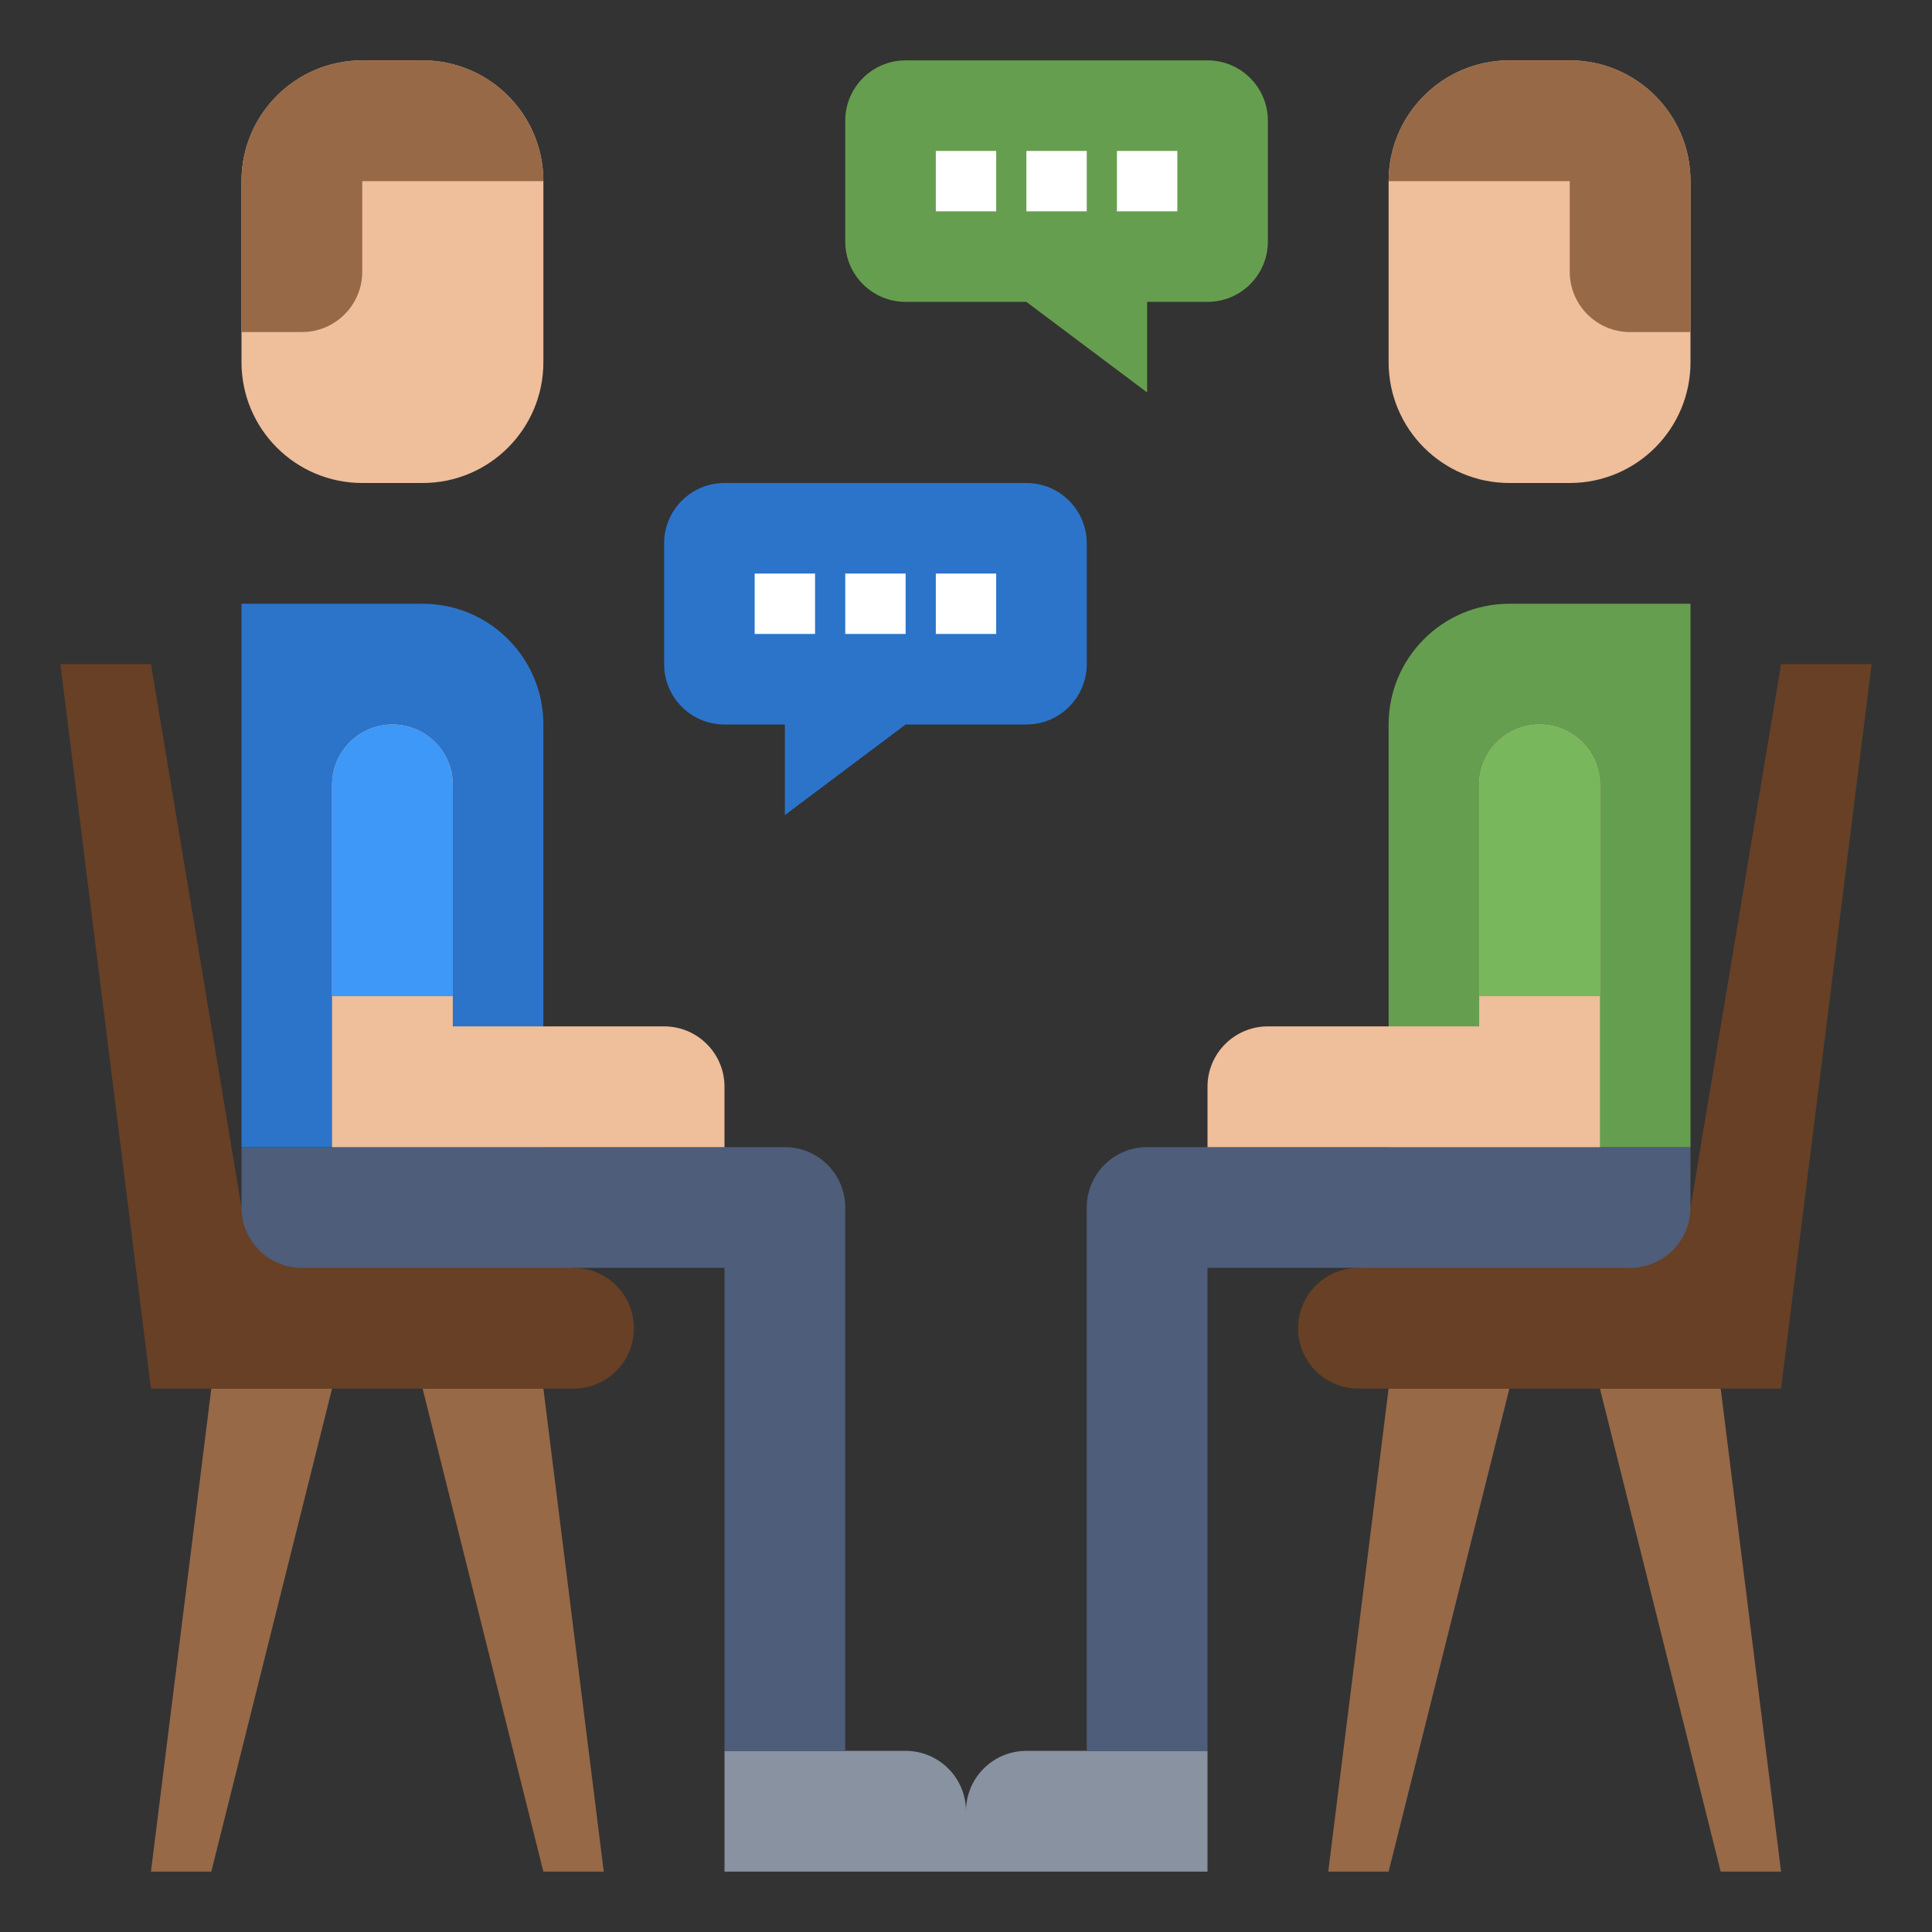 <svg id="Layer_3" enable-background="new 0 0 64 64" height="512" viewBox="0 0 64 64" width="512" xmlns="http://www.w3.org/2000/svg"><rect x="0" y="0" width="64" height="64" fill="#333333" stroke="none"/><g><path d="m14 16h-2c-2.209 0-4-1.791-4-4v-6c0-2.209 1.791-4 4-4h2c2.209 0 4 1.791 4 4v6c0 2.209-1.791 4-4 4z" fill="#efbe9a"/><path d="m8 6c0-2.209 1.791-4 4-4h2c2.209 0 4 1.791 4 4h-6v3c0 1.105-.895 2-2 2h-2z" fill="#976947"/><path d="m38 10v3l-4-3h-4c-1.105 0-2-.895-2-2v-4c0-1.105.895-2 2-2h10c1.105 0 2 .895 2 2v4c0 1.105-.895 2-2 2z" fill="#669e4f"/><path d="m26 24v3l4-3h4c1.105 0 2-.895 2-2v-4c0-1.105-.895-2-2-2h-10c-1.105 0-2 .895-2 2v4c0 1.105.895 2 2 2z" fill="#2b74ca"/><path d="m7 46-2 16h2l4-16" fill="#976947"/><path d="m18 46 2 16h-2l-4-16" fill="#976947"/><path d="m19 42c1.105 0 2 .895 2 2 0 1.105-.895 2-2 2h-14l-3-24h3l3 18" fill="#674025"/><path d="m30 58h-6v4h8v-2c0-1.105-.895-2-2-2z" fill="#8892a0"/><path d="m24 58v-16h-14c-1.105 0-2-.895-2-2v-2h18c1.105 0 2 .895 2 2v18" fill="#4d5d7a"/><path d="m18 38v-14c0-2.209-1.791-4-4-4h-6v18" fill="#2b74ca"/><path d="m18 38h-7v-12c0-1.105.895-2 2-2 1.105 0 2 .895 2 2v8h7c1.105 0 2 .895 2 2v2" fill="#efbe9a"/><path d="m11 33h4v-7c0-1.105-.895-2-2-2-1.105 0-2 .895-2 2z" fill="#3d98f7"/><g><path d="m31 5h2v2h-2z" fill="#fff"/></g><g><path d="m34 5h2v2h-2z" fill="#fff"/></g><g><path d="m37 5h2v2h-2z" fill="#fff"/></g><g><path d="m31 19h2v2h-2z" fill="#fff"/></g><g><path d="m28 19h2v2h-2z" fill="#fff"/></g><g><path d="m25 19h2v2h-2z" fill="#fff"/></g><path d="m50 16h2c2.209 0 4-1.791 4-4v-6c0-2.209-1.791-4-4-4h-2c-2.209 0-4 1.791-4 4v6c0 2.209 1.791 4 4 4z" fill="#efbe9a"/><g fill="#976947"><path d="m56 6c0-2.209-1.791-4-4-4h-2c-2.209 0-4 1.791-4 4h6v3c0 1.105.895 2 2 2h2z"/><path d="m57 46 2 16h-2l-4-16"/><path d="m46 46-2 16h2l4-16"/></g><path d="m45 42c-1.105 0-2 .895-2 2 0 1.105.895 2 2 2h14l3-24h-3l-3 18" fill="#674025"/><path d="m34 58h6v4h-8v-2c0-1.105.895-2 2-2z" fill="#8892a0"/><path d="m40 58v-16h14c1.105 0 2-.895 2-2v-2h-18c-1.105 0-2 .895-2 2v18" fill="#4d5d7a"/><path d="m46 38v-14c0-2.209 1.791-4 4-4h6v18" fill="#669e4f"/><path d="m46 38h7v-12c0-1.105-.895-2-2-2-1.105 0-2 .895-2 2v8h-7c-1.105 0-2 .895-2 2v2" fill="#efbe9a"/><path d="m53 33h-4v-7c0-1.105.895-2 2-2 1.105 0 2 .895 2 2z" fill="#78b75b"/></g></svg>